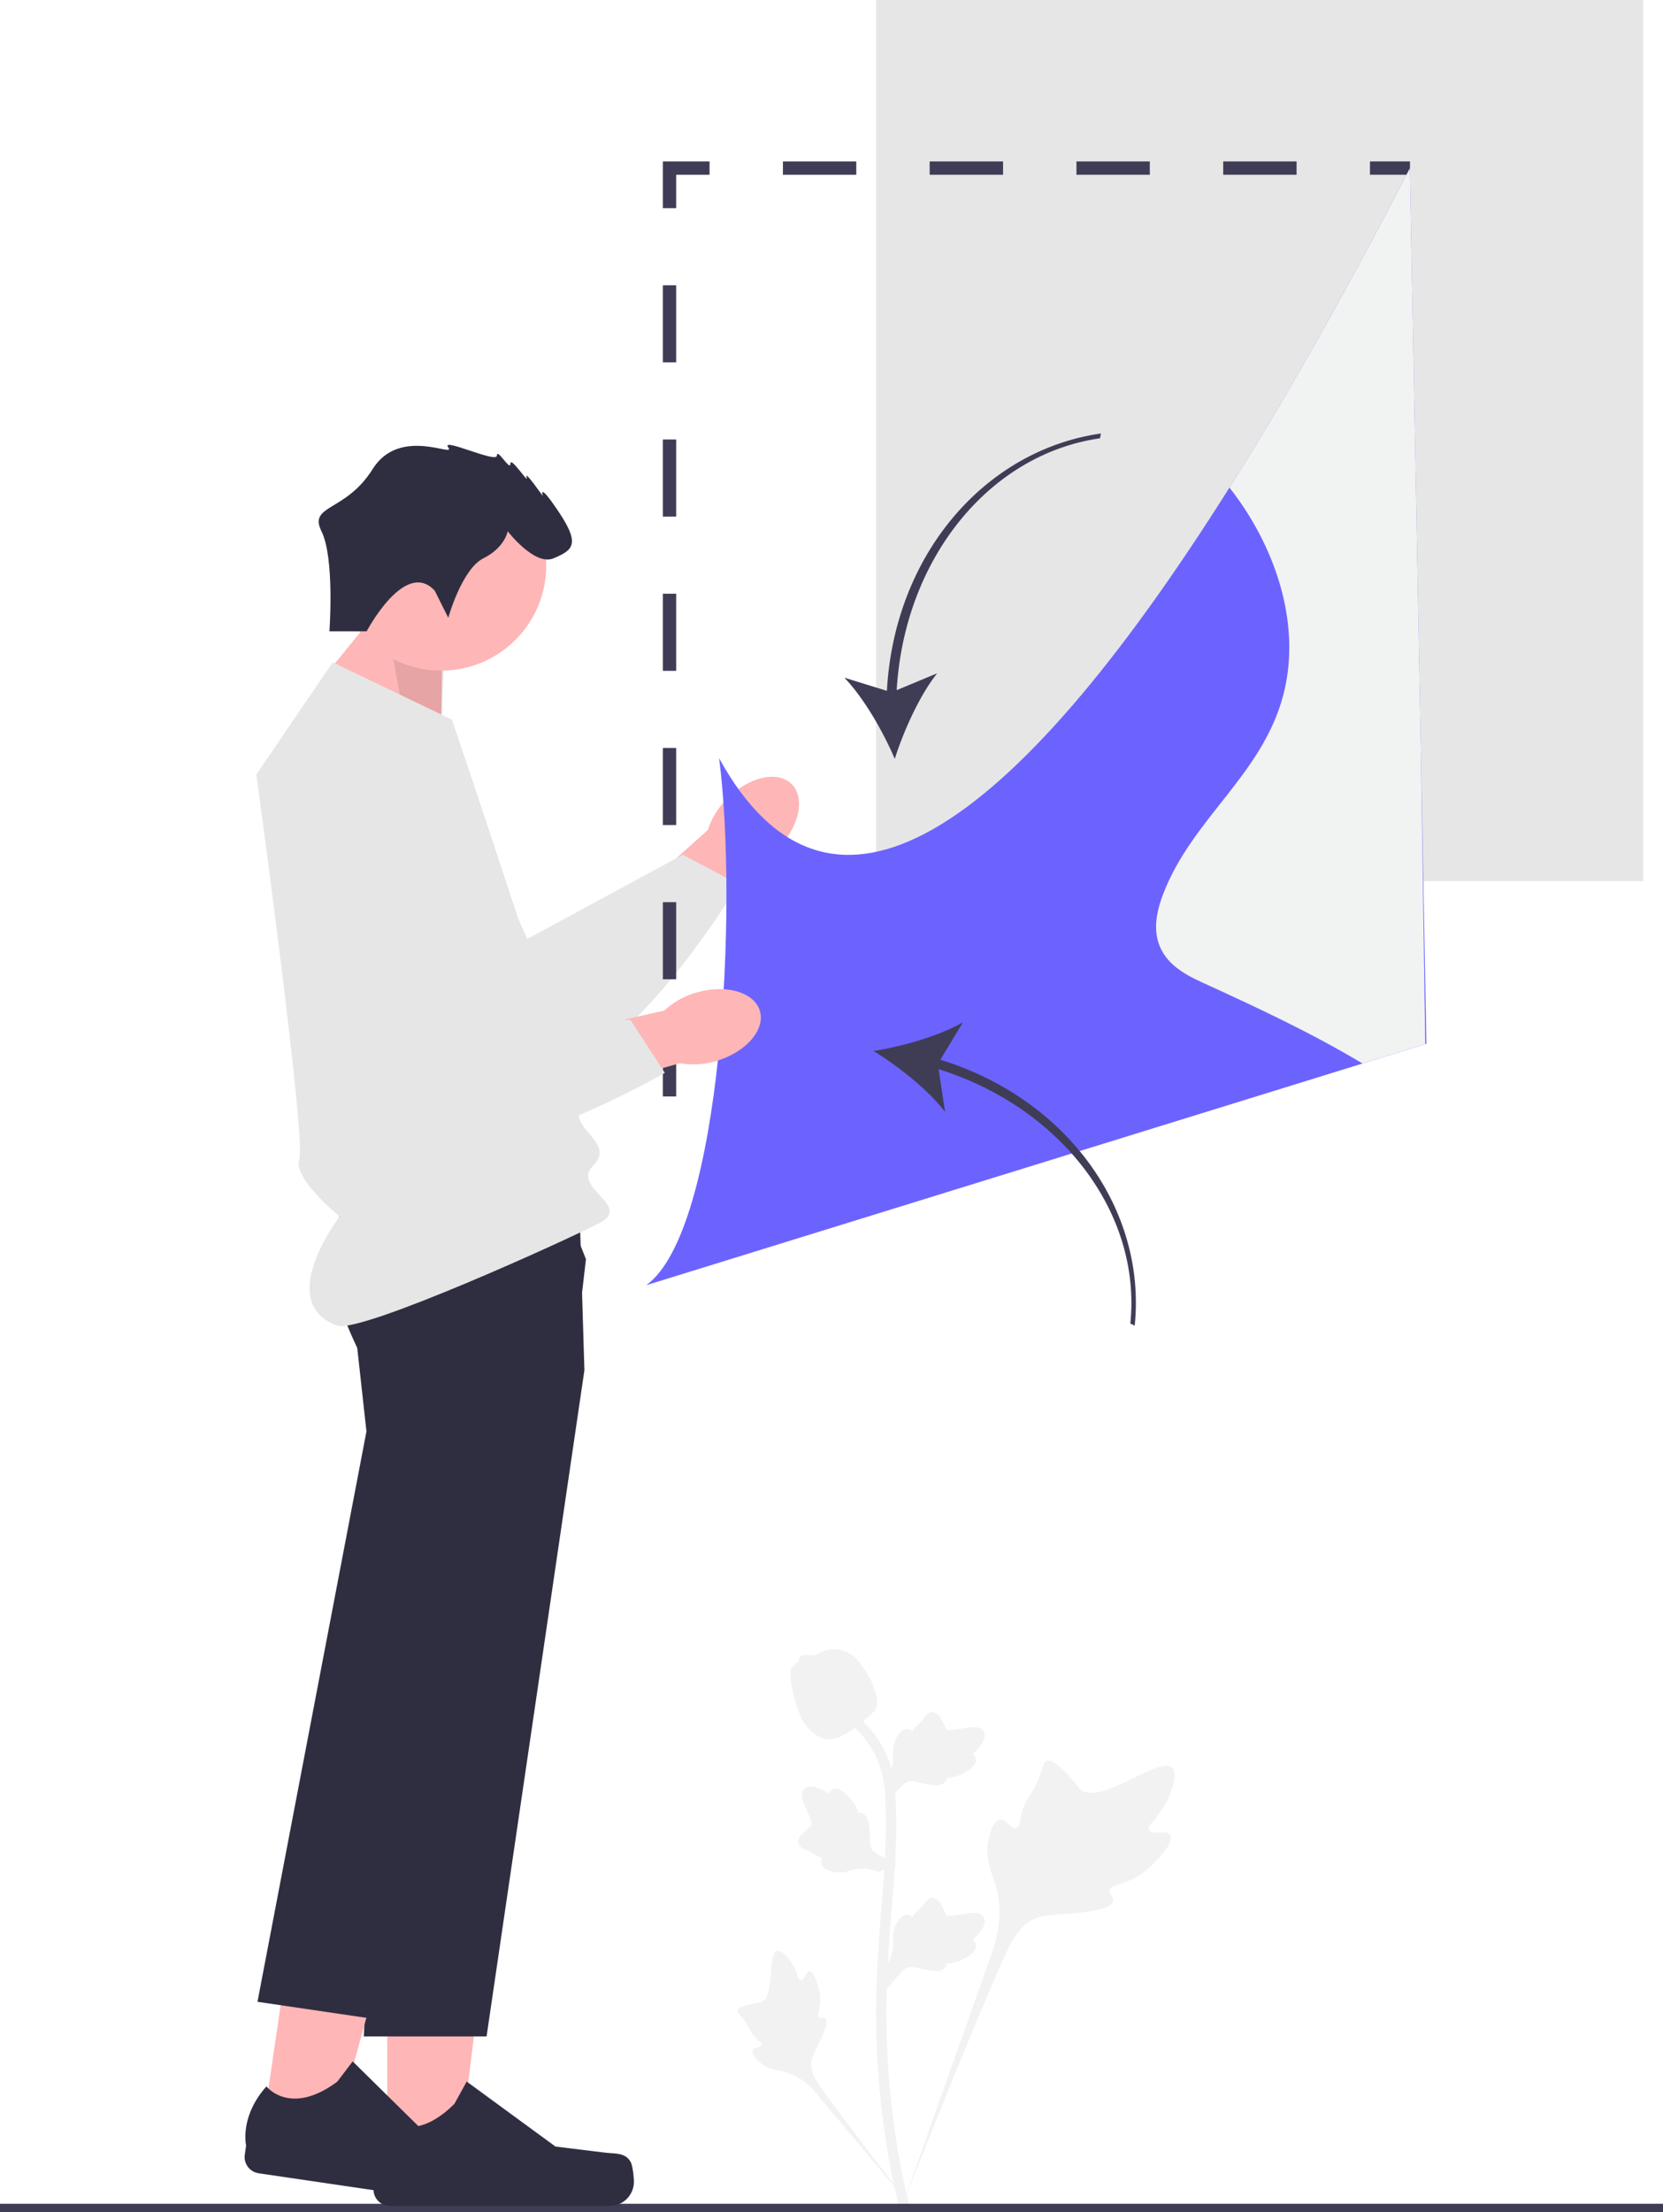 <svg xmlns="http://www.w3.org/2000/svg" data-name="Layer 1" width="404" height="537" viewBox="0 0 404 537" xmlns:xlink="http://www.w3.org/1999/xlink"><rect x="212.839" width="186.358" height="213.906" fill="#e6e6e6"/><path id="b194f79f-1dcb-4c1b-9adc-ca19157cb8ab-195" data-name="uuid-63f12f30-9ab6-4f05-9b95-b74528116577-49" d="M176.603,193.947c5.257-5.35,12.278-6.974,15.682-3.628s1.901,10.394-3.358,15.745a18.77,18.77,0,0,1-7.467,4.779l-22.559,22.385L148.622,222.418l23.331-20.92a18.771,18.771,0,0,1,4.65-7.551Z" fill="#ffb6b6"/><path d="M104.455,175.469l23.653,52.473,37.77-20.445,13.517,7.174s-30.877,51.62-52.018,45.744S68.696,201.257,75.46,184.813s28.995-9.343,28.995-9.343Z" fill="#e6e6e6"/><rect x="161.028" y="256.459" width="3.241" height="9.723" fill="#3f3d56"/><path d="M164.269,237.738h-3.241V219.018h3.241Zm0-37.442h-3.241V181.576h3.241Zm0-37.441h-3.241V144.134h3.241Zm0-37.442h-3.241V106.693h3.241Zm0-37.442h-3.241V69.252h3.241Z" fill="#3f3d56"/><polygon points="164.269 50.531 161.028 50.531 161.028 39.187 172.371 39.187 172.371 42.428 164.269 42.428 164.269 50.531" fill="#3f3d56"/><path d="M314.983,42.428H297.157v-3.241h17.826v3.241Zm-35.653,0H261.504v-3.241h17.826Zm-35.653,0H225.851v-3.241h17.826Zm-35.653,0H190.198v-3.241h17.826Z" fill="#3f3d56"/><rect x="332.81" y="39.187" width="9.723" height="3.241" fill="#3f3d56"/><path d="M284.313,445.522c-.844-1.424-4.497.101-5.168-1.191-.669-1.287,2.724-3.249,4.663-7.73.35-.808,2.553-5.9.922-7.472-3.092-2.978-17.24,9.313-22.191,5.29-1.087-.883-1.846-2.645-5.134-5.506-1.308-1.138-2.099-1.652-2.865-1.461-1.086.271-1.172,1.725-2.337,4.584-1.747,4.287-2.78,4.028-3.798,7.449-.756,2.539-.583,4.016-1.472,4.303-1.258.407-2.416-2.286-4.011-2.045-1.627.246-2.611,3.382-2.922,5.73-.583,4.406,1.035,7.313,1.932,10.371.975,3.322,1.553,8.375-.698,15.528l-22.277,62.766c4.918-12.879,19.158-48.185,25.142-61.305,1.727-3.787,3.635-7.629,7.551-9.145,3.77-1.46,8.949-.588,15.55-2.179.771-.186,2.911-.73,3.18-1.988.223-1.04-1.036-1.621-.842-2.595.259-1.307,2.734-1.323,5.775-2.831a17.997,17.997,0,0,0,4.629-3.415c.346-.328,5.495-5.262,4.371-7.157H284.313Z" fill="#f2f2f2"/><path d="M196.668,478.565c-.942.004-1.248,2.236-2.076,2.193-.825-.043-.808-2.275-2.448-4.519-.296-.405-2.159-2.955-3.401-2.608-2.354.658-.404,11.148-3.806,12.418a37.653,37.653,0,0,0-4.184.931c-.936.314-1.417.554-1.544.985-.18.611.508,1.073,1.575,2.47,1.6,2.094,1.175,2.527,2.56,4.013,1.028,1.104,1.803,1.445,1.687,1.964-.163.735-1.819.526-2.161,1.379-.349.87.907,2.257,1.969,3.087,1.994,1.558,3.888,1.602,5.647,2.044a14.83,14.83,0,0,1,7.42,4.823l24.378,29.044c-4.902-6.13-18.122-23.306-22.835-30.029-1.361-1.941-2.696-3.985-2.31-6.345.371-2.272,2.293-4.562,3.417-8.261.131-.432.481-1.639-.058-2.134-.446-.409-1.095.041-1.517-.335-.567-.504.14-1.724.277-3.651a10.247,10.247,0,0,0-.341-3.258c-.061-.265-.997-4.215-2.251-4.21Z" fill="#f2f2f2"/><path d="M215.468,482.785l-.568-5.068.259-.384a9.377,9.377,0,0,0,1.819-5.159c.001-.262-.011-.524-.023-.79a7.928,7.928,0,0,1,.575-3.903c.384-.854,1.463-2.831,3.086-2.587a1.838,1.838,0,0,1,1.018.497c.037-.059.075-.117.115-.181a5.576,5.576,0,0,1,1.291-1.419,6.52,6.52,0,0,0,1.082-1.094c.21-.262.374-.492.513-.685a2.38,2.38,0,0,1,1.935-1.27,2.54,2.54,0,0,1,1.932,1.468,12.216,12.216,0,0,1,1.122,2.217,3.833,3.833,0,0,0,.19.436c.333.489,3.038.032,4.057-.135,2.289-.382,4.27-.712,5.087.732.585,1.033.151,2.398-1.33,4.168a8.275,8.275,0,0,1-1.388,1.297,1.696,1.696,0,0,1,.815,1.065h0c.308,1.228-.748,2.459-3.137,3.663a8.436,8.436,0,0,1-2.512.896,9.867,9.867,0,0,1-1.408.125,1.668,1.668,0,0,1-.207.751,2.507,2.507,0,0,1-2.61,1.05,20.463,20.463,0,0,1-3.694-.595,8.959,8.959,0,0,0-2.332-.347c-1.153.093-2.041,1.016-3.083,2.212l-2.603,3.042Z" fill="#f2f2f2"/><path d="M218.101,452.609l-4.758,1.835-.437-.153a9.377,9.377,0,0,0-5.452-.451c-.254.065-.504.143-.759.223a7.928,7.928,0,0,1-3.922.434c-.924-.155-3.11-.697-3.285-2.329a1.838,1.838,0,0,1,.222-1.111c-.066-.021-.133-.042-.204-.065a5.576,5.576,0,0,1-1.7-.889,6.52,6.52,0,0,0-1.332-.769c-.307-.137-.571-.237-.793-.322a2.38,2.38,0,0,1-1.719-1.549,2.54,2.54,0,0,1,.93-2.241,12.217,12.217,0,0,1,1.86-1.648,3.833,3.833,0,0,0,.373-.294c.389-.446-.74-2.947-1.159-3.891-.95-2.118-1.772-3.95-.582-5.106.851-.828,2.282-.754,4.369.229a8.275,8.275,0,0,1,1.607,1.013,1.696,1.696,0,0,1,.823-1.058h0c1.11-.61,2.569.099,4.339,2.105a8.436,8.436,0,0,1,1.504,2.203,9.87,9.87,0,0,1,.478,1.331,1.668,1.668,0,0,1,.779.009c.852.21,1.429.962,1.678,2.258a20.463,20.463,0,0,1,.362,3.724,8.957,8.957,0,0,0,.255,2.344c.382,1.091,1.5,1.717,2.922,2.421l3.603,1.746Z" fill="#f2f2f2"/><path d="M215.468,437.678l-.568-5.068.259-.384a9.377,9.377,0,0,0,1.819-5.159c.001-.262-.011-.524-.023-.79a7.928,7.928,0,0,1,.575-3.903c.384-.854,1.463-2.831,3.086-2.587a1.838,1.838,0,0,1,1.018.497c.037-.059.075-.117.115-.181a5.575,5.575,0,0,1,1.291-1.419,6.52,6.52,0,0,0,1.082-1.094c.21-.262.374-.492.513-.685a2.38,2.38,0,0,1,1.935-1.27,2.54,2.54,0,0,1,1.932,1.468,12.216,12.216,0,0,1,1.122,2.217,3.832,3.832,0,0,0,.19.436c.333.489,3.038.032,4.057-.135,2.289-.382,4.27-.712,5.087.732.585,1.033.151,2.398-1.33,4.168a8.276,8.276,0,0,1-1.388,1.297,1.696,1.696,0,0,1,.815,1.065h0c.308,1.228-.748,2.459-3.137,3.663a8.437,8.437,0,0,1-2.512.896,9.869,9.869,0,0,1-1.408.125,1.668,1.668,0,0,1-.207.751,2.507,2.507,0,0,1-2.61,1.05,20.462,20.462,0,0,1-3.694-.595,8.959,8.959,0,0,0-2.332-.348c-1.153.093-2.041,1.016-3.083,2.212l-2.603,3.042Z" fill="#f2f2f2"/><path d="M220.653,536.055l-1.062-.666-.257-1.226.257,1.226-1.238.142c-.02-.115-.087-.379-.188-.793a177.23,177.23,0,0,1-3.654-20.023,204.149,204.149,0,0,1-1.656-23.17c-.115-7.807.255-13.717.551-18.467.224-3.583.496-6.994.762-10.317.71-8.878,1.379-17.265.881-26.55a24.599,24.599,0,0,0-2.862-10.978A23.312,23.312,0,0,0,206.2,418.21l1.561-1.963a25.859,25.859,0,0,1,6.623,7.782,26.94,26.94,0,0,1,3.168,12.05c.507,9.449-.17,17.916-.887,26.88-.264,3.311-.536,6.708-.759,10.276-.294,4.706-.66,10.565-.546,18.271a201.654,201.654,0,0,0,1.634,22.886,174.432,174.432,0,0,0,3.605,19.749c.291,1.192.352,1.441.054,1.914h0Z" fill="#f2f2f2"/><path d="M201.604,422.192c-.103,0-.207-.002-.312-.01-2.134-.115-4.11-1.392-5.875-3.796-.827-1.131-1.251-2.42-2.095-4.992a31.298,31.298,0,0,1-1.154-5.176c-.253-1.808-.221-2.565.137-3.233a3.824,3.824,0,0,1,1.766-1.613,1.416,1.416,0,0,1,.098-.739c.427-1.045,1.563-.908,2.177-.842a6.154,6.154,0,0,0,1.117.069,3.149,3.149,0,0,0,1.548-.521,6.969,6.969,0,0,1,2.096-.825,7.472,7.472,0,0,1,3.942.313c2.71.903,4.046,3.01,5.593,5.45a19.135,19.135,0,0,1,2.065,4.713,5.604,5.604,0,0,1,.281,3.128c-.308,1.197-1.036,1.882-2.885,3.394a33.608,33.608,0,0,1-3.732,2.858c-1.937,1.118-3.153,1.821-4.768,1.821Z" fill="#f2f2f2"/><rect y="535" width="404" height="2" fill="#3f3d56"/><polygon points="94.084 525.181 111.331 525.179 119.535 458.655 94.08 458.656 94.084 525.181" fill="#ffb6b6"/><path d="M153.174,524.79h0c.537.904.82,3.823.82,4.875h0a5.854,5.854,0,0,1-5.854,5.854H94.729a3.993,3.993,0,0,1-3.993-3.993v-2.224s-2.642-6.683,2.798-14.921c0,0,6.761,6.45,16.864-3.653l2.979-5.397,21.565,15.772,11.953,1.471c2.615.322,4.934-.05,6.279,2.216Z" fill="#2f2e41"/><polygon points="107.135 178.837 107.483 155.575 93.138 146.632 77.54 165.713 107.135 178.837" fill="#ffb6b6"/><polygon points="107.135 178.837 108.063 156.154 93.138 146.632 98.209 174.703 107.135 178.837" opacity="0.1" style="isolation:isolate"/><circle cx="107.179" cy="137.301" r="25.512" fill="#ffb6b6"/><path d="M141.972,332.657l-23.766,161.722H88.39l3.965-92.315,2.087-48.54-6.052-23.105a103.193,103.193,0,0,1-5.084-11.361c-2.62-7.025-4.689-15.448-1.617-19.441,1.13-1.472,4.069-2.562,8.063-3.374a83.439,83.439,0,0,1,8.347-1.188c17.633-1.745,42.714-.655,42.714-.655l.638,21.041.354,11.749.168,5.466Z" fill="#2f2e41"/><polygon points="63.703 517.272 80.766 519.779 98.56 455.155 73.376 451.454 63.703 517.272" fill="#ffb6b6"/><path d="M122.221,525.48h0c.4.973.255,3.902.102,4.943h0a5.854,5.854,0,0,1-6.643,4.94l-52.844-7.769a3.993,3.993,0,0,1-3.37-4.532l.323-2.2s-1.642-6.997,4.938-14.355c0,0,5.751,7.365,17.216-1.161l3.733-4.906,19.042,18.741,11.612,3.194c2.541.699,4.889.668,5.89,3.105h0Z" fill="#2f2e41"/><path d="M142.347,305.687l-3.26,28.072-17.777,59.156L92.047,490.306l-29.497-4.335,26.473-138.475L86.402,323.751s-.854-2.36-1.832-5.816c-1.942-6.836-4.378-17.969-1.698-23.647a6.638,6.638,0,0,1,1.378-1.984c1.054-1.022,3.197-1.643,6.067-1.972,11.998-1.356,36.706,2.522,47.701,4.426l4.329,10.929Z" fill="#2f2e41"/><path d="M80.82,160.791,109.802,174.703s30.721,91.005,30.721,95.642,8.695,7.535,3.478,12.752,9.71,9.635,1.667,13.802-58.217,26.96-63.796,24.905c-15.387-5.669.652-26.5.652-26.5s-11.559-9.309-9.82-13.946-10.434-93.323-10.434-93.323l18.549-27.243Z" fill="#e6e6e6"/><path d="M105.621,143.412l3.281,6.563s3.281-11.813,8.532-14.438,5.906-6.563,5.906-6.563,6.563,8.532,11.157,6.563,6.563-3.281,1.313-11.157-3.938-3.938-3.938-3.938-4.594-6.563-3.938-4.594-3.938-5.25-3.938-3.281-3.281-3.938-3.281-1.969-13.782-4.594-11.813-1.969-11.813-5.25-18.376,5.25-15.663,8.559-12.425,15.108S80.026,153.256,80.026,153.256h9.051s9.325-17.719,16.544-9.844Z" fill="#2f2e41"/><path d="M346.527,253.384l-.28.09-15.24,4.71-174.01,53.82c18.43-13.28,22.34-92.1,17.7-127.93,26.79,48.68,70.52,19.11,123.98-65.7,13.99-22.2,28.66-48.2,43.85-77.57l2.71,144.11Z" fill="#6c63ff"/><path id="afd17dae-8948-4aa9-b2b8-cc47c0744a3c-196" data-name="uuid-e967cc2e-cf82-40ad-a893-bd90ae03d296-50" d="M169.132,240.981c7.193-2.125,14.12-.136,15.471,4.442s-3.383,10.01-10.579,12.135a18.77,18.77,0,0,1-8.848.553l-30.59,8.619-3.739-14.441,30.553-6.964a18.771,18.771,0,0,1,7.731-4.344Z" fill="#ffb6b6"/><path d="M115.026,189.801l-4.795,57.358,42.946.462,8.335,12.834s-52.053,30.14-67.684,14.739-22.585-80.207-8.688-91.3S115.026,189.801,115.026,189.801Z" fill="#e6e6e6"/><path d="M215.455,167.711l-10.313-3.183c4.756,4.956,9.411,13.095,12.227,19.699,2.171-6.843,6.03-15.388,10.292-20.775l-9.825,4.095c1.849-31.72,22.312-57.247,49.392-61.148l.223-1.168c-28.286,4.074-50.193,29.496-51.995,62.479Z" fill="#3f3d56"/><path d="M228.443,257.26l5.501-9.084c-5.866,3.356-14.747,5.855-21.723,6.966,6.013,3.707,13.248,9.43,17.372,14.785l-1.562-10.356c29.835,9.34,49.314,34.968,46.57,61.748l1.062.492C278.529,293.838,259.495,266.857,228.443,257.26Z" fill="#3f3d56"/><path d="M346.247,253.474l-15.24,4.71c-12.64-7.56-25.88-13.71-39.04-19.72-4.52-2.06-9.65-4.93-10.86-10.85-.73-3.53.2-7.28,1.46-10.56,7.03-18.36,23.97-28.8,29.14-48.15,4.75-17.8-2.32-36.96-13.03-50.53,13.99-22.2,28.66-48.2,43.85-77.57l2.71,144.11C345.637,212.314,346.007,237.084,346.247,253.474Z" fill="#f1f2f2"/></svg>